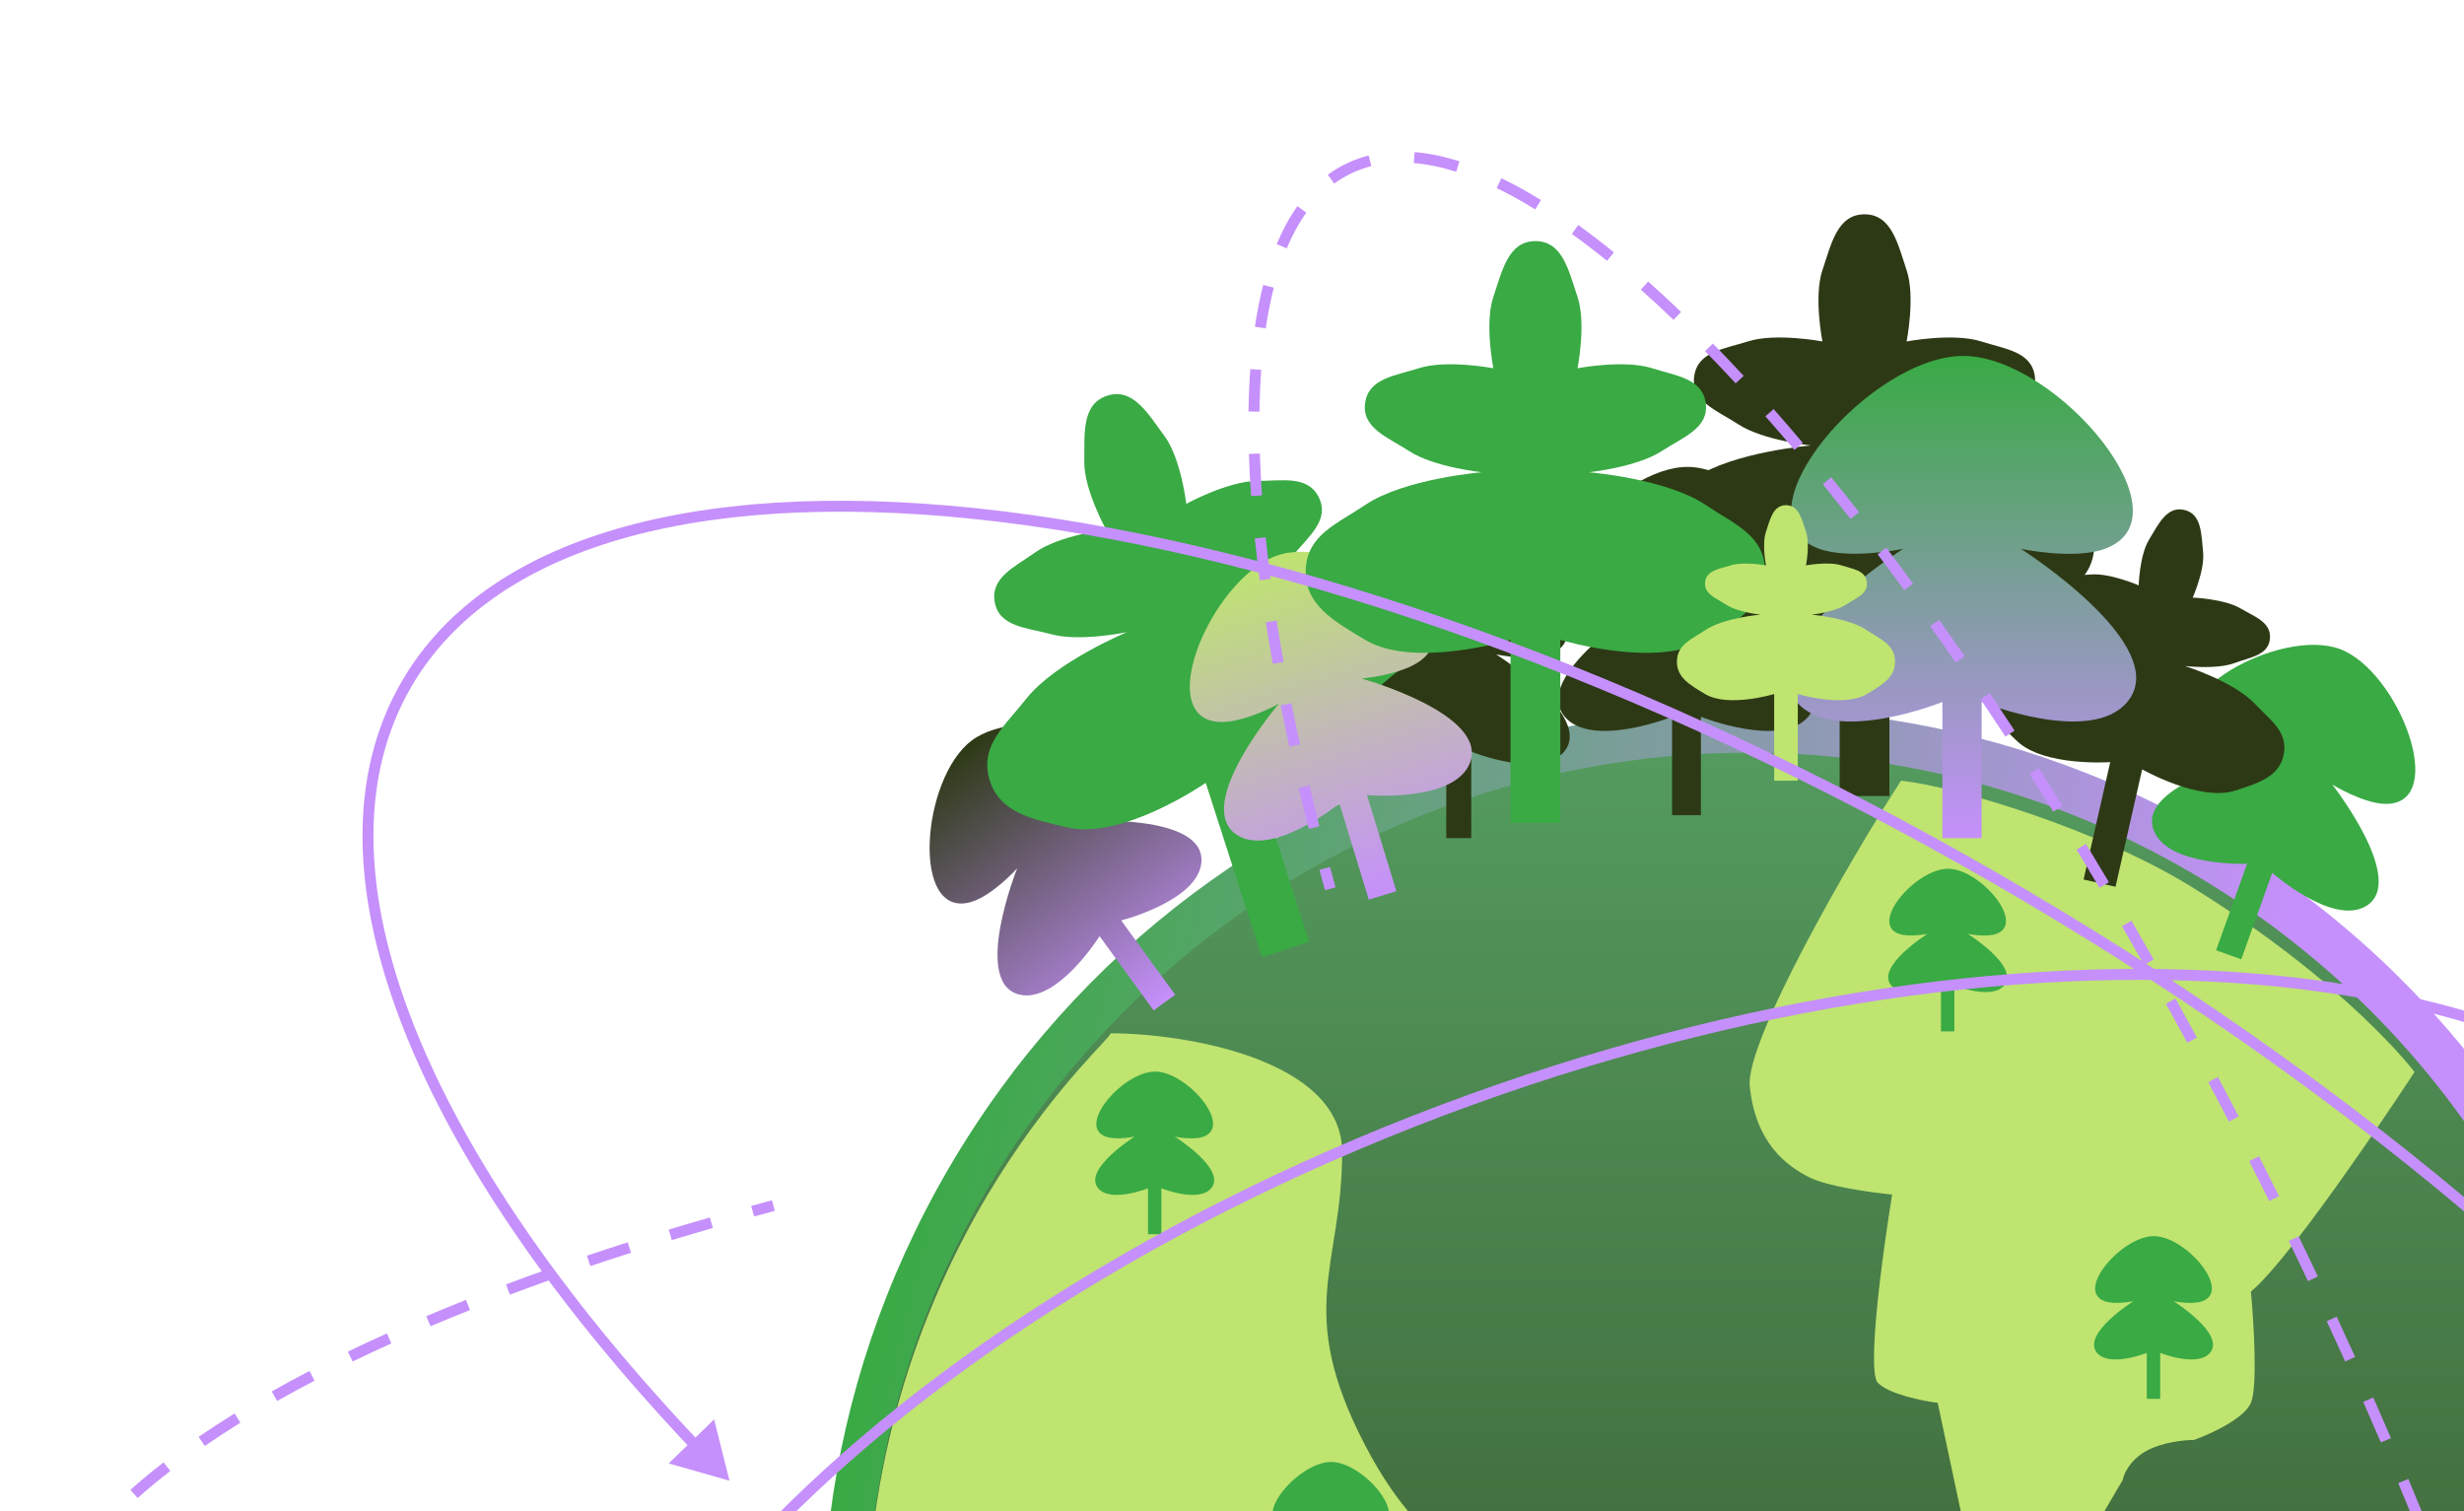 <svg width="225" height="138" viewBox="0 0 225 138" fill="none" xmlns="http://www.w3.org/2000/svg">
<path d="M240.841 149.915C240.841 195.076 204.23 231.687 159.069 231.687C113.907 231.687 77.297 195.076 77.297 149.915C77.297 104.754 113.907 68.143 159.069 68.143C204.23 68.143 240.841 104.754 240.841 149.915Z" fill="url(#paint0_linear_1_786)"/>
<path d="M165.241 107.513C163.16 106.471 160.3 104.387 159.78 99.176C159.372 95.085 168.922 78.48 173.589 71.288C178.664 71.813 191.703 75.791 200.011 80.912C214.359 89.755 220.483 97.885 220.483 97.885C220.483 97.885 209.617 114.547 205.543 117.934C205.803 120.713 206.168 126.635 205.543 128.094C204.919 129.553 201.817 130.96 200.343 131.481C199.476 131.481 197.379 131.69 195.923 132.523C194.467 133.357 193.929 134.607 193.843 135.129L188.642 143.986C187.516 145.636 184.794 148.832 182.922 148.415C181.05 147.998 180.408 145.289 180.322 143.986L176.941 128.094C175.555 127.921 172.521 127.313 171.481 126.271C170.441 125.229 171.914 114.373 172.781 109.076C170.961 108.902 166.905 108.347 165.241 107.513Z" fill="#BFE470"/>
<path d="M122.559 105.201C122.559 96.802 108.386 94.352 101.387 94.352C102.261 94.363 80.74 112.025 79.165 146.145C78.478 161.028 80.04 182.19 102.087 205.812C102.786 205.812 104.886 205.112 109.785 202.312C115.91 198.812 114.51 186.214 115.035 184.989C115.56 183.765 112.76 175.191 109.785 170.991C106.811 166.792 113.46 161.543 116.435 157.693C119.409 153.844 122.559 158.218 129.033 148.595C135.507 138.971 131.132 144.395 124.658 131.972C118.184 119.549 122.559 115.699 122.559 105.201Z" fill="#BFE470"/>
<path d="M238.789 135.414C238.978 136.503 240.013 137.232 241.101 137.043C242.19 136.854 242.919 135.819 242.73 134.73L238.789 135.414ZM224.394 202.334C224.302 201.233 223.335 200.415 222.234 200.507L204.297 202.008C203.196 202.1 202.378 203.067 202.47 204.168C202.562 205.268 203.529 206.086 204.63 205.994L220.574 204.66L221.908 220.604C222 221.705 222.967 222.523 224.068 222.431C225.169 222.339 225.986 221.372 225.894 220.271L224.394 202.334ZM119.054 218.733C80.682 196.39 67.701 147.143 90.064 108.735L86.607 106.722C63.134 147.037 76.757 198.734 117.041 222.189L119.054 218.733ZM90.064 108.735C112.428 70.327 161.665 57.307 200.037 79.65L202.05 76.193C161.766 52.737 110.081 66.408 86.607 106.722L90.064 108.735ZM200.037 79.65C221.381 92.078 234.869 112.828 238.789 135.414L242.73 134.73C238.617 111.031 224.458 89.241 202.05 76.193L200.037 79.65ZM220.874 201.209C196.139 230.46 153.274 238.658 119.054 218.733L117.041 222.189C152.97 243.109 197.963 234.497 223.928 203.792L220.874 201.209Z" fill="url(#paint1_linear_1_786)"/>
<path d="M173.396 85.267C170.642 84.293 175.018 79.271 177.938 79.326C180.818 79.38 185.014 84.285 182.307 85.267C181.344 85.616 179.686 85.267 179.686 85.267C179.686 85.267 184.464 88.267 183.006 89.984C181.857 91.337 178.463 89.984 178.463 89.984V94.178H177.938H177.764H177.24V89.984C177.24 89.984 173.845 91.337 172.697 89.984C171.239 88.267 176.016 85.267 176.016 85.267C176.016 85.267 174.361 85.608 173.396 85.267Z" fill="#39AA44"/>
<path d="M192.191 118.814C189.438 117.84 193.814 112.819 196.734 112.873C199.613 112.928 203.81 117.832 201.103 118.814C200.14 119.163 198.482 118.814 198.482 118.814C198.482 118.814 203.259 121.814 201.801 123.532C200.653 124.884 197.259 123.532 197.259 123.532V127.725H196.734H196.56H196.035V123.532C196.035 123.532 192.641 124.884 191.493 123.532C190.035 121.814 194.812 118.814 194.812 118.814C194.812 118.814 193.156 119.155 192.191 118.814Z" fill="#39AA44"/>
<path d="M100.985 103.788C98.232 102.814 102.608 97.792 105.528 97.847C108.407 97.901 112.604 102.806 109.896 103.788C108.934 104.137 107.276 103.788 107.276 103.788C107.276 103.788 112.053 106.788 110.595 108.505C109.447 109.858 106.052 108.505 106.052 108.505V112.699H105.528H105.354H104.829V108.505C104.829 108.505 101.435 109.858 100.287 108.505C98.829 106.788 103.606 103.788 103.606 103.788C103.606 103.788 101.95 104.129 100.985 103.788Z" fill="#39AA44"/>
<path d="M117.06 139.432C114.307 138.458 118.683 133.436 121.603 133.491C124.482 133.545 128.678 138.45 125.971 139.432C125.009 139.781 123.35 139.432 123.35 139.432C123.35 139.432 128.128 142.432 126.67 144.149C125.522 145.502 122.127 144.149 122.127 144.149V148.343H121.603H121.428H120.904V144.149C120.904 144.149 117.509 145.502 116.361 144.149C114.903 142.432 119.681 139.432 119.681 139.432C119.681 139.432 118.025 139.773 117.06 139.432Z" fill="#39AA44"/>
<path d="M201.161 67.405C196.648 63.718 208.255 57.209 213.7 59.278C219.069 61.318 223.638 73.376 217.892 73.403C215.85 73.412 212.971 71.638 212.971 71.638C212.971 71.638 219.917 80.503 216.021 82.755C212.952 84.528 207.491 79.697 207.491 79.697L204.661 87.591L203.677 87.239L203.349 87.121L202.364 86.768L205.194 78.874C205.194 78.874 197.908 79.135 196.665 75.816C195.086 71.601 206.082 69.169 206.082 69.169C206.082 69.169 202.742 68.697 201.161 67.405Z" fill="#39AA44"/>
<path d="M103.029 71.907C106.324 67.101 93.356 64.116 88.712 67.632C84.132 71.098 83.136 83.954 88.657 82.365C90.62 81.8 92.884 79.289 92.884 79.289C92.884 79.289 88.709 89.748 93.081 90.814C96.525 91.653 100.408 85.482 100.408 85.482L105.343 92.264L106.188 91.648L106.47 91.443L107.315 90.828L102.381 84.047C102.381 84.047 109.447 82.25 109.707 78.716C110.038 74.227 98.802 74.983 98.802 74.983C98.802 74.983 101.874 73.591 103.029 71.907Z" fill="url(#paint2_linear_1_786)"/>
<path d="M166.415 24.67C167.214 22.307 167.765 19.569 170.259 19.569C172.753 19.569 173.304 22.307 174.103 24.67C174.917 27.078 174.103 31.178 174.103 31.178C174.103 31.178 178.383 30.365 180.917 31.178C183.084 31.872 185.49 32.09 185.809 34.343C186.136 36.647 183.739 37.47 181.791 38.741C179.528 40.216 175.151 40.675 175.151 40.675C175.151 40.675 182.224 41.25 185.809 43.665C188.381 45.398 191.05 46.374 191.226 49.469C191.413 52.771 188.643 54.272 185.809 55.977C181.366 58.651 172.53 55.977 172.53 55.977V72.686H167.987V55.977C167.987 55.977 159.152 58.651 154.708 55.977C151.875 54.272 149.104 52.771 149.292 49.469C149.467 46.374 152.137 45.398 154.708 43.665C158.294 41.25 165.367 40.675 165.367 40.675C165.367 40.675 160.989 40.216 158.727 38.741C156.778 37.47 154.381 36.647 154.708 34.343C155.028 32.09 157.433 31.872 159.601 31.178C162.135 30.365 166.415 31.178 166.415 31.178C166.415 31.178 165.601 27.078 166.415 24.67Z" fill="#2D3915"/>
<path d="M99.012 42.164C99.048 39.67 98.734 36.895 101.108 36.131C103.482 35.367 104.845 37.804 106.33 39.809C107.842 41.851 108.324 46.003 108.324 46.003C108.324 46.003 112.149 43.918 114.81 43.915C117.086 43.912 119.443 43.383 120.437 45.43C121.454 47.522 119.425 49.04 117.959 50.847C116.258 52.944 112.232 54.723 112.232 54.723C112.232 54.723 119.141 53.102 123.294 54.303C126.272 55.164 129.113 55.276 130.228 58.168C131.418 61.253 129.241 63.532 127.067 66.022C123.656 69.929 114.426 70.092 114.426 70.092L119.546 85.997L115.222 87.389L110.102 71.484C110.102 71.484 102.51 76.736 97.461 75.553C94.242 74.798 91.144 74.218 90.311 71.018C89.53 68.018 91.772 66.27 93.689 63.833C96.362 60.435 102.918 57.721 102.918 57.721C102.918 57.721 98.611 58.625 96.005 57.914C93.761 57.301 91.227 57.252 90.832 54.96C90.446 52.717 92.669 51.772 94.519 50.447C96.683 48.897 101.006 48.359 101.006 48.359C101.006 48.359 98.975 44.706 99.012 42.164Z" fill="#39AA44"/>
<path d="M144.397 55.354C138.462 53.269 147.895 42.516 154.189 42.634C160.395 42.75 169.44 53.251 163.605 55.354C161.531 56.101 157.956 55.354 157.956 55.354C157.956 55.354 168.254 61.778 165.111 65.455C162.636 68.35 155.319 65.455 155.319 65.455V74.433H154.189H153.813H152.683V65.455C152.683 65.455 145.366 68.35 142.891 65.455C139.748 61.778 150.047 55.354 150.047 55.354C150.047 55.354 146.477 56.084 144.397 55.354Z" fill="#2D3915"/>
<path d="M124.894 59.757C119.757 57.924 127.922 48.471 133.371 48.575C138.743 48.677 146.573 57.909 141.521 59.757C139.726 60.414 136.631 59.757 136.631 59.757C136.631 59.757 145.546 65.404 142.826 68.637C140.683 71.183 134.349 68.637 134.349 68.637V76.53H133.371H133.045H132.067V68.637C132.067 68.637 125.733 71.183 123.59 68.637C120.87 65.404 129.785 59.757 129.785 59.757C129.785 59.757 126.695 60.399 124.894 59.757Z" fill="#2D3915"/>
<path d="M196.242 49.273C197.098 47.874 197.85 46.197 199.451 46.56C201.051 46.924 201.006 48.76 201.175 50.393C201.347 52.056 200.228 54.568 200.228 54.568C200.228 54.568 203.093 54.67 204.601 55.56C205.891 56.321 207.403 56.811 207.28 58.303C207.155 59.828 205.497 60.008 204.062 60.539C202.395 61.157 199.519 60.814 199.519 60.814C199.519 60.814 203.974 62.212 205.924 64.284C207.322 65.77 208.893 66.785 208.555 68.796C208.195 70.942 206.199 71.502 204.132 72.183C200.892 73.252 195.61 70.25 195.61 70.25L193.179 80.971L190.263 80.309L192.695 69.589C192.695 69.589 186.636 70.019 184.173 67.656C182.603 66.15 181.043 64.783 181.644 62.693C182.207 60.732 184.062 60.494 185.965 59.757C188.617 58.729 193.24 59.39 193.24 59.39C193.24 59.39 190.497 58.458 189.26 57.182C188.195 56.083 186.776 55.206 187.321 53.776C187.854 52.377 189.43 52.587 190.922 52.457C192.666 52.305 195.295 53.449 195.295 53.449C195.295 53.449 195.369 50.7 196.242 49.273Z" fill="#2D3915"/>
<path d="M166.118 50.112C158.057 47.225 170.869 32.338 179.418 32.501C187.846 32.661 200.131 47.201 192.206 50.112C189.389 51.147 184.533 50.112 184.533 50.112C184.533 50.112 198.52 59.007 194.252 64.098C190.89 68.108 180.952 64.098 180.952 64.098V76.53H179.418H178.906H177.371V64.098C177.371 64.098 167.433 68.108 164.072 64.098C159.803 59.007 173.791 50.112 173.791 50.112C173.791 50.112 168.943 51.124 166.118 50.112Z" fill="url(#paint3_linear_1_786)"/>
<path d="M116.77 64.27C116.77 64.27 113.575 66.027 111.368 65.921C106.23 65.674 109.149 56.8 113.685 52.603C114.71 51.655 115.817 50.945 116.932 50.627C122.902 48.927 134.688 56.546 129.736 60.307C127.976 61.643 124.334 61.958 124.334 61.958C124.334 61.958 136.101 65.226 134.194 69.739C132.693 73.292 124.83 72.601 124.83 72.601L127.512 81.376L126.432 81.706L126.072 81.816L124.991 82.147L122.309 73.371C122.309 73.371 116.177 78.34 112.945 76.234C108.841 73.559 116.77 64.27 116.77 64.27Z" fill="url(#paint4_linear_1_786)"/>
<path d="M136.364 27.116C137.163 24.753 137.713 22.016 140.208 22.016C142.702 22.016 143.253 24.753 144.052 27.116C144.866 29.524 144.052 33.624 144.052 33.624C144.052 33.624 148.332 32.812 150.866 33.624C153.033 34.319 155.438 34.537 155.758 36.79C156.085 39.093 153.688 39.916 151.74 41.187C149.477 42.662 145.1 43.122 145.1 43.122C145.1 43.122 152.173 43.696 155.758 46.112C158.33 47.844 160.999 48.82 161.175 51.916C161.362 55.217 158.591 56.719 155.758 58.423C151.315 61.097 142.479 58.423 142.479 58.423V75.132H137.936V58.423C137.936 58.423 129.1 61.097 124.657 58.423C121.824 56.719 119.053 55.217 119.24 51.916C119.416 48.82 122.086 47.844 124.657 46.112C128.242 43.696 135.315 43.122 135.315 43.122C135.315 43.122 130.938 42.662 128.676 41.187C126.727 39.916 124.33 39.093 124.657 36.79C124.977 34.537 127.382 34.319 129.549 33.624C132.083 32.812 136.364 33.624 136.364 33.624C136.364 33.624 135.55 29.524 136.364 27.116Z" fill="#39AA44"/>
<path d="M161.262 48.544C161.641 47.425 161.903 46.128 163.087 46.128C164.271 46.128 164.533 47.425 164.912 48.544C165.298 49.684 164.912 51.626 164.912 51.626C164.912 51.626 166.944 51.242 168.147 51.626C169.176 51.955 170.318 52.059 170.47 53.126C170.625 54.217 169.487 54.607 168.562 55.209C167.488 55.908 165.41 56.125 165.41 56.125C165.41 56.125 168.768 56.398 170.47 57.542C171.691 58.362 172.958 58.825 173.042 60.291C173.131 61.855 171.815 62.566 170.47 63.373C168.36 64.64 164.165 63.373 164.165 63.373V71.288H162.008V63.373C162.008 63.373 157.813 64.64 155.703 63.373C154.358 62.566 153.043 61.855 153.132 60.291C153.215 58.825 154.483 58.362 155.703 57.542C157.406 56.398 160.764 56.125 160.764 56.125C160.764 56.125 158.686 55.908 157.612 55.209C156.686 54.607 155.548 54.217 155.703 53.126C155.855 52.059 156.997 51.955 158.026 51.626C159.23 51.242 161.262 51.626 161.262 51.626C161.262 51.626 160.875 49.684 161.262 48.544Z" fill="#BFE470"/>
<path d="M115.029 218.948L110.017 216.083L110.042 221.857L115.029 218.948ZM210.205 89.836L210.266 89.339L210.205 89.836ZM52.403 190.596C47.149 176.061 53.553 158.741 68.422 142.439C83.274 126.156 106.481 111.001 134.53 100.863L134.19 99.922C106.019 110.104 82.665 125.34 67.683 141.765C52.72 158.171 46.02 175.878 51.462 190.936L52.403 190.596ZM110.535 218.468C95.873 218.294 82.927 215.757 72.852 211.041C62.779 206.326 55.602 199.449 52.403 190.596L51.462 190.936C54.775 200.103 62.186 207.153 72.428 211.947C82.667 216.74 95.763 219.293 110.523 219.468L110.535 218.468ZM134.53 100.863C161.813 91.001 188.611 87.719 210.145 90.332L210.266 89.339C188.548 86.704 161.592 90.018 134.19 99.922L134.53 100.863ZM210.145 90.332C232.916 93.095 249.653 102.421 255.049 117.352L255.99 117.012C250.399 101.544 233.17 92.119 210.266 89.339L210.145 90.332ZM255.049 117.352C260.289 131.85 253.931 149.118 239.143 165.385L239.883 166.057C254.766 149.686 261.418 132.031 255.99 117.012L255.049 117.352Z" fill="#C590FB"/>
<path d="M264.614 173.114L264.787 173.583L264.614 173.114ZM262.863 104.628L268.416 103.048L267.009 108.647L262.863 104.628ZM70.752 110.566C70.117 110.735 69.486 110.905 68.858 111.076L68.594 110.112C69.225 109.94 69.858 109.769 70.495 109.599L70.752 110.566ZM65.097 112.129C63.833 112.492 62.585 112.86 61.351 113.233L61.062 112.276C62.3 111.902 63.553 111.532 64.821 111.168L65.097 112.129ZM57.622 114.39C56.368 114.79 55.131 115.194 53.912 115.604L53.593 114.656C54.818 114.245 56.059 113.838 57.319 113.437L57.622 114.39ZM50.222 116.878C48.98 117.318 47.758 117.764 46.557 118.215L46.205 117.279C47.413 116.826 48.64 116.378 49.888 115.935L50.222 116.878ZM42.92 119.621C41.695 120.109 40.493 120.602 39.316 121.101L38.926 120.18C40.11 119.679 41.319 119.183 42.55 118.692L42.92 119.621ZM35.739 122.665C34.531 123.211 33.352 123.762 32.203 124.319L31.767 123.419C32.925 122.858 34.112 122.303 35.327 121.754L35.739 122.665ZM28.723 126.068C27.548 126.681 26.41 127.299 25.308 127.923L24.815 127.053C25.927 126.423 27.076 125.799 28.26 125.182L28.723 126.068ZM21.95 129.911C20.82 130.611 19.736 131.317 18.7 132.029L18.134 131.204C19.184 130.483 20.281 129.769 21.423 129.061L21.95 129.911ZM15.552 134.318C14.494 135.134 13.499 135.957 12.568 136.785L11.904 136.037C12.853 135.193 13.866 134.356 14.94 133.526L15.552 134.318ZM9.791 139.468C8.869 140.444 8.037 141.424 7.297 142.409L6.498 141.808C7.263 140.791 8.119 139.782 9.065 138.782L9.791 139.468ZM5.216 145.628C4.584 146.795 4.083 147.964 3.718 149.135L2.763 148.836C3.15 147.599 3.676 146.37 4.337 145.151L5.216 145.628ZM3.014 152.851C2.973 153.48 2.972 154.111 3.011 154.741L2.013 154.803C1.971 154.13 1.972 153.457 2.016 152.785L3.014 152.851ZM3.011 154.741C3.051 155.393 3.135 156.039 3.261 156.679L2.28 156.872C2.146 156.189 2.056 155.5 2.013 154.803L3.011 154.741ZM4.485 160.382C5.022 161.529 5.7 162.657 6.516 163.765L5.711 164.358C4.859 163.202 4.146 162.018 3.579 160.806L4.485 160.382ZM9.097 166.753C9.993 167.652 10.983 168.536 12.065 169.402L11.44 170.182C10.331 169.295 9.313 168.387 8.389 167.458L9.097 166.753ZM15.298 171.76C16.371 172.477 17.51 173.179 18.712 173.868L18.215 174.736C16.995 174.037 15.836 173.322 14.743 172.592L15.298 171.76ZM22.251 175.762C23.414 176.345 24.624 176.917 25.881 177.476L25.474 178.389C24.204 177.824 22.98 177.247 21.803 176.656L22.251 175.762ZM29.581 179.034C30.797 179.519 32.05 179.994 33.338 180.458L32.999 181.398C31.701 180.931 30.437 180.452 29.21 179.963L29.581 179.034ZM37.144 181.764C38.398 182.174 39.681 182.575 40.993 182.966L40.707 183.925C39.387 183.531 38.095 183.128 36.833 182.715L37.144 181.764ZM44.882 184.076C46.155 184.422 47.452 184.761 48.772 185.091L48.529 186.061C47.203 185.729 45.899 185.389 44.619 185.04L44.882 184.076ZM52.682 186.026C53.976 186.323 55.291 186.611 56.625 186.892L56.42 187.87C55.079 187.589 53.759 187.299 52.459 187.001L52.682 186.026ZM60.593 187.691C61.892 187.941 63.208 188.183 64.54 188.419L64.366 189.403C63.029 189.167 61.708 188.924 60.404 188.672L60.593 187.691ZM68.519 189.091C69.838 189.304 71.172 189.509 72.521 189.708L72.376 190.697C71.022 190.498 69.683 190.292 68.36 190.078L68.519 189.091ZM76.498 190.266C77.821 190.443 79.157 190.614 80.506 190.777L80.386 191.77C79.033 191.606 77.692 191.435 76.365 191.257L76.498 190.266ZM84.517 191.238C85.84 191.382 87.175 191.52 88.521 191.651L88.424 192.646C87.075 192.515 85.736 192.377 84.409 192.232L84.517 191.238ZM92.556 192.021C93.882 192.135 95.217 192.243 96.562 192.345L96.487 193.342C95.138 193.24 93.799 193.132 92.47 193.017L92.556 192.021ZM100.593 192.628C101.927 192.715 103.27 192.796 104.621 192.87L104.566 193.869C103.212 193.794 101.865 193.713 100.528 193.626L100.593 192.628ZM108.648 193.072C109.987 193.133 111.335 193.188 112.69 193.236L112.655 194.236C111.296 194.187 109.945 194.132 108.602 194.071L108.648 193.072ZM116.713 193.362C118.056 193.397 119.406 193.427 120.763 193.451L120.746 194.451C119.386 194.427 118.032 194.397 116.686 194.361L116.713 193.362ZM124.784 193.503C126.126 193.515 127.475 193.52 128.83 193.52L128.83 194.52C127.472 194.52 126.12 194.515 124.775 194.503L124.784 193.503ZM132.857 193.502C134.199 193.49 135.546 193.473 136.899 193.45L136.916 194.449C135.56 194.473 134.21 194.49 132.866 194.502L132.857 193.502ZM140.929 193.363C142.27 193.329 143.616 193.289 144.967 193.243L145.001 194.242C143.647 194.288 142.299 194.328 140.955 194.363L140.929 193.363ZM148.998 193.09C150.338 193.033 151.683 192.971 153.031 192.904L153.082 193.902C151.73 193.97 150.383 194.032 149.04 194.089L148.998 193.09ZM157.061 192.685C157.735 192.646 158.409 192.605 159.085 192.563L159.147 193.561C158.47 193.603 157.794 193.644 157.119 193.683L157.061 192.685ZM159.085 192.563C159.775 192.52 160.465 192.475 161.153 192.43L161.219 193.427C160.53 193.473 159.839 193.518 159.147 193.561L159.085 192.563ZM165.281 192.138C166.662 192.035 168.037 191.926 169.407 191.812L169.49 192.809C168.117 192.923 166.739 193.032 165.356 193.135L165.281 192.138ZM173.53 191.452C174.909 191.326 176.282 191.194 177.649 191.057L177.749 192.052C176.379 192.189 175.003 192.321 173.621 192.448L173.53 191.452ZM181.764 190.627C183.142 190.477 184.513 190.322 185.877 190.161L185.994 191.154C184.627 191.315 183.253 191.471 181.872 191.621L181.764 190.627ZM189.987 189.659C191.362 189.485 192.73 189.305 194.091 189.12L194.226 190.111C192.862 190.296 191.491 190.476 190.112 190.651L189.987 189.659ZM198.19 188.544C199.562 188.345 200.926 188.141 202.282 187.931L202.435 188.919C201.076 189.129 199.708 189.334 198.333 189.534L198.19 188.544ZM206.367 187.279C207.735 187.054 209.095 186.823 210.445 186.587L210.617 187.572C209.264 187.809 207.901 188.04 206.529 188.265L206.367 187.279ZM214.52 185.855C215.886 185.602 217.241 185.344 218.587 185.081L218.779 186.062C217.43 186.326 216.071 186.585 214.702 186.838L214.52 185.855ZM222.642 184.264C224.002 183.983 225.35 183.696 226.687 183.404L226.9 184.381C225.56 184.674 224.208 184.961 222.845 185.243L222.642 184.264ZM230.725 182.498C232.081 182.185 233.423 181.867 234.753 181.544L234.989 182.515C233.656 182.84 232.309 183.159 230.95 183.472L230.725 182.498ZM238.765 180.541C240.112 180.196 241.445 179.844 242.764 179.488L243.025 180.453C241.702 180.811 240.365 181.163 239.013 181.51L238.765 180.541ZM246.751 178.379C248.09 177.997 249.412 177.609 250.717 177.216L251.005 178.173C249.696 178.568 248.369 178.957 247.026 179.341L246.751 178.379ZM254.669 175.991C255.998 175.567 257.308 175.138 258.598 174.703L258.917 175.651C257.622 176.087 256.307 176.518 254.973 176.943L254.669 175.991ZM262.503 173.348C263.155 173.115 263.801 172.88 264.442 172.645L264.787 173.583C264.144 173.82 263.494 174.055 262.84 174.289L262.503 173.348ZM264.442 172.645C265.052 172.42 265.657 172.194 266.257 171.967L266.612 172.902C266.009 173.13 265.4 173.357 264.787 173.583L264.442 172.645ZM269.853 170.564C271.068 170.076 272.26 169.583 273.427 169.085L273.82 170.004C272.646 170.506 271.448 171.002 270.226 171.492L269.853 170.564ZM276.954 167.53C278.149 166.985 279.315 166.435 280.452 165.88L280.891 166.779C279.745 167.338 278.571 167.892 277.368 168.44L276.954 167.53ZM283.89 164.138C285.054 163.526 286.182 162.909 287.274 162.285L287.77 163.154C286.667 163.783 285.529 164.406 284.356 165.024L283.89 164.138ZM290.585 160.309C291.704 159.611 292.777 158.906 293.803 158.196L294.372 159.018C293.332 159.738 292.246 160.451 291.115 161.158L290.585 160.309ZM296.903 155.923C297.948 155.109 298.932 154.29 299.852 153.465L300.519 154.21C299.581 155.051 298.58 155.885 297.518 156.712L296.903 155.923ZM302.593 150.792C303.499 149.825 304.317 148.852 305.044 147.876L305.846 148.473C305.095 149.483 304.252 150.484 303.323 151.476L302.593 150.792ZM307.094 144.676C307.714 143.52 308.204 142.361 308.562 141.202L309.517 141.497C309.139 142.723 308.623 143.941 307.975 145.148L307.094 144.676ZM309.25 137.521C309.29 136.897 309.291 136.273 309.252 135.648L310.25 135.586C310.292 136.253 310.291 136.919 310.248 137.585L309.25 137.521ZM309.252 135.648C309.21 134.965 309.12 134.288 308.983 133.617L309.963 133.418C310.109 134.134 310.205 134.856 310.25 135.586L309.252 135.648ZM307.65 129.739C307.07 128.551 306.337 127.384 305.457 126.239L306.25 125.629C307.167 126.822 307.936 128.046 308.548 129.3L307.65 129.739ZM302.669 123.149C301.709 122.226 300.649 121.321 299.492 120.434L300.1 119.641C301.284 120.548 302.372 121.477 303.362 122.428L302.669 123.149ZM296.051 118.033C294.912 117.305 293.705 116.593 292.433 115.895L292.913 115.018C294.204 115.726 295.43 116.449 296.589 117.19L296.051 118.033ZM288.684 113.976C287.452 113.386 286.17 112.808 284.84 112.244L285.231 111.323C286.574 111.894 287.87 112.477 289.116 113.075L288.684 113.976ZM280.924 110.672C279.637 110.183 278.312 109.705 276.95 109.238L277.274 108.292C278.646 108.762 279.982 109.244 281.279 109.737L280.924 110.672ZM272.93 107.928C271.611 107.519 270.262 107.12 268.883 106.731L269.154 105.768C270.541 106.16 271.899 106.561 273.227 106.973L272.93 107.928ZM264.614 173.114L264.787 173.583L264.614 173.114ZM262.863 104.628L268.416 103.048L267.009 108.647L262.863 104.628ZM70.752 110.566C70.117 110.735 69.486 110.905 68.858 111.076L68.594 110.112C69.225 109.94 69.858 109.769 70.495 109.599L70.752 110.566ZM65.097 112.129C63.833 112.492 62.585 112.86 61.351 113.233L61.062 112.276C62.3 111.902 63.553 111.532 64.821 111.168L65.097 112.129ZM57.622 114.39C56.368 114.79 55.131 115.194 53.912 115.604L53.593 114.656C54.818 114.245 56.059 113.838 57.319 113.437L57.622 114.39ZM50.222 116.878C48.98 117.318 47.758 117.764 46.557 118.215L46.205 117.279C47.413 116.826 48.64 116.378 49.888 115.935L50.222 116.878ZM42.92 119.621C41.695 120.109 40.493 120.602 39.316 121.101L38.926 120.18C40.11 119.679 41.319 119.183 42.55 118.692L42.92 119.621ZM35.739 122.665C34.531 123.211 33.352 123.762 32.203 124.319L31.767 123.419C32.925 122.858 34.112 122.303 35.327 121.754L35.739 122.665ZM28.723 126.068C27.548 126.681 26.41 127.299 25.308 127.923L24.815 127.053C25.927 126.423 27.076 125.799 28.26 125.182L28.723 126.068ZM21.95 129.911C20.82 130.611 19.736 131.317 18.7 132.029L18.134 131.204C19.184 130.483 20.281 129.769 21.423 129.061L21.95 129.911ZM15.552 134.318C14.494 135.134 13.499 135.957 12.568 136.785L11.904 136.037C12.853 135.193 13.866 134.356 14.94 133.526L15.552 134.318ZM9.791 139.468C8.869 140.444 8.037 141.424 7.297 142.409L6.498 141.808C7.263 140.791 8.119 139.782 9.065 138.782L9.791 139.468ZM5.216 145.628C4.584 146.795 4.083 147.964 3.718 149.135L2.763 148.836C3.15 147.599 3.676 146.37 4.337 145.151L5.216 145.628ZM3.014 152.851C2.973 153.48 2.972 154.111 3.011 154.741L2.013 154.803C1.971 154.13 1.972 153.457 2.016 152.785L3.014 152.851ZM3.011 154.741C3.051 155.393 3.135 156.039 3.261 156.679L2.28 156.872C2.146 156.189 2.056 155.5 2.013 154.803L3.011 154.741ZM4.485 160.382C5.022 161.529 5.7 162.657 6.516 163.765L5.711 164.358C4.859 163.202 4.146 162.018 3.579 160.806L4.485 160.382ZM9.097 166.753C9.993 167.652 10.983 168.536 12.065 169.402L11.44 170.182C10.331 169.295 9.313 168.387 8.389 167.458L9.097 166.753ZM15.298 171.76C16.371 172.477 17.51 173.179 18.712 173.868L18.215 174.736C16.995 174.037 15.836 173.322 14.743 172.592L15.298 171.76ZM22.251 175.762C23.414 176.345 24.624 176.917 25.881 177.476L25.474 178.389C24.204 177.824 22.98 177.247 21.803 176.656L22.251 175.762ZM29.581 179.034C30.797 179.519 32.05 179.994 33.338 180.458L32.999 181.398C31.701 180.931 30.437 180.452 29.21 179.963L29.581 179.034ZM37.144 181.764C38.398 182.174 39.681 182.575 40.993 182.966L40.707 183.925C39.387 183.531 38.095 183.128 36.833 182.715L37.144 181.764ZM44.882 184.076C46.155 184.422 47.452 184.761 48.772 185.091L48.529 186.061C47.203 185.729 45.899 185.389 44.619 185.04L44.882 184.076ZM52.682 186.026C53.976 186.323 55.291 186.611 56.625 186.892L56.42 187.87C55.079 187.589 53.759 187.299 52.459 187.001L52.682 186.026ZM60.593 187.691C61.892 187.941 63.208 188.183 64.54 188.419L64.366 189.403C63.029 189.167 61.708 188.924 60.404 188.672L60.593 187.691ZM68.519 189.091C69.838 189.304 71.172 189.509 72.521 189.708L72.376 190.697C71.022 190.498 69.683 190.292 68.36 190.078L68.519 189.091ZM76.498 190.266C77.821 190.443 79.157 190.614 80.506 190.777L80.386 191.77C79.033 191.606 77.692 191.435 76.365 191.257L76.498 190.266ZM84.517 191.238C85.84 191.382 87.175 191.52 88.521 191.651L88.424 192.646C87.075 192.515 85.736 192.377 84.409 192.232L84.517 191.238ZM92.556 192.021C93.882 192.135 95.217 192.243 96.562 192.345L96.487 193.342C95.138 193.24 93.799 193.132 92.47 193.017L92.556 192.021ZM100.593 192.628C101.927 192.715 103.27 192.796 104.621 192.87L104.566 193.869C103.212 193.794 101.865 193.713 100.528 193.626L100.593 192.628ZM108.648 193.072C109.987 193.133 111.335 193.188 112.69 193.236L112.655 194.236C111.296 194.187 109.945 194.132 108.602 194.071L108.648 193.072ZM116.713 193.362C118.056 193.397 119.406 193.427 120.763 193.451L120.746 194.451C119.386 194.427 118.032 194.397 116.686 194.361L116.713 193.362ZM124.784 193.503C126.126 193.515 127.475 193.52 128.83 193.52L128.83 194.52C127.472 194.52 126.12 194.515 124.775 194.503L124.784 193.503ZM132.857 193.502C134.199 193.49 135.546 193.473 136.899 193.45L136.916 194.449C135.56 194.473 134.21 194.49 132.866 194.502L132.857 193.502ZM140.929 193.363C142.27 193.329 143.616 193.289 144.967 193.243L145.001 194.242C143.647 194.288 142.299 194.328 140.955 194.363L140.929 193.363ZM148.998 193.09C150.338 193.033 151.683 192.971 153.031 192.904L153.082 193.902C151.73 193.97 150.383 194.032 149.04 194.089L148.998 193.09ZM157.061 192.685C157.735 192.646 158.409 192.605 159.085 192.563L159.147 193.561C158.47 193.603 157.794 193.644 157.119 193.683L157.061 192.685ZM159.085 192.563C159.775 192.52 160.465 192.475 161.153 192.43L161.219 193.427C160.53 193.473 159.839 193.518 159.147 193.561L159.085 192.563ZM165.281 192.138C166.662 192.035 168.037 191.926 169.407 191.812L169.49 192.809C168.117 192.923 166.739 193.032 165.356 193.135L165.281 192.138ZM173.53 191.452C174.909 191.326 176.282 191.194 177.649 191.057L177.749 192.052C176.379 192.189 175.003 192.321 173.621 192.448L173.53 191.452ZM181.764 190.627C183.142 190.477 184.513 190.322 185.877 190.161L185.994 191.154C184.627 191.315 183.253 191.471 181.872 191.621L181.764 190.627ZM189.987 189.659C191.362 189.485 192.73 189.305 194.091 189.12L194.226 190.111C192.862 190.296 191.491 190.476 190.112 190.651L189.987 189.659ZM198.19 188.544C199.562 188.345 200.926 188.141 202.282 187.931L202.435 188.919C201.076 189.129 199.708 189.334 198.333 189.534L198.19 188.544ZM206.367 187.279C207.735 187.054 209.095 186.823 210.445 186.587L210.617 187.572C209.264 187.809 207.901 188.04 206.529 188.265L206.367 187.279ZM214.52 185.855C215.886 185.602 217.241 185.344 218.587 185.081L218.779 186.062C217.43 186.326 216.071 186.585 214.702 186.838L214.52 185.855ZM222.642 184.264C224.002 183.983 225.35 183.696 226.687 183.404L226.9 184.381C225.56 184.674 224.208 184.961 222.845 185.243L222.642 184.264ZM230.725 182.498C232.081 182.185 233.423 181.867 234.753 181.544L234.989 182.515C233.656 182.84 232.309 183.159 230.95 183.472L230.725 182.498ZM238.765 180.541C240.112 180.196 241.445 179.844 242.764 179.488L243.025 180.453C241.702 180.811 240.365 181.163 239.013 181.51L238.765 180.541ZM246.751 178.379C248.09 177.997 249.412 177.609 250.717 177.216L251.005 178.173C249.696 178.568 248.369 178.957 247.026 179.341L246.751 178.379ZM254.669 175.991C255.998 175.567 257.308 175.138 258.598 174.703L258.917 175.651C257.622 176.087 256.307 176.518 254.973 176.943L254.669 175.991ZM262.503 173.348C263.155 173.115 263.801 172.88 264.442 172.645L264.787 173.583C264.144 173.82 263.494 174.055 262.84 174.289L262.503 173.348ZM264.442 172.645C265.052 172.42 265.657 172.194 266.257 171.967L266.612 172.902C266.009 173.13 265.4 173.357 264.787 173.583L264.442 172.645ZM269.853 170.564C271.068 170.076 272.26 169.583 273.427 169.085L273.82 170.004C272.646 170.506 271.448 171.002 270.226 171.492L269.853 170.564ZM276.954 167.53C278.149 166.985 279.315 166.435 280.452 165.88L280.891 166.779C279.745 167.338 278.571 167.892 277.368 168.44L276.954 167.53ZM283.89 164.138C285.054 163.526 286.182 162.909 287.274 162.285L287.77 163.154C286.667 163.783 285.529 164.406 284.356 165.024L283.89 164.138ZM290.585 160.309C291.704 159.611 292.777 158.906 293.803 158.196L294.372 159.018C293.332 159.738 292.246 160.451 291.115 161.158L290.585 160.309ZM296.903 155.923C297.948 155.109 298.932 154.29 299.852 153.465L300.519 154.21C299.581 155.051 298.58 155.885 297.518 156.712L296.903 155.923ZM302.593 150.792C303.499 149.825 304.317 148.852 305.044 147.876L305.846 148.473C305.095 149.483 304.252 150.484 303.323 151.476L302.593 150.792ZM307.094 144.676C307.714 143.52 308.204 142.361 308.562 141.202L309.517 141.497C309.139 142.723 308.623 143.941 307.975 145.148L307.094 144.676ZM309.25 137.521C309.29 136.897 309.291 136.273 309.252 135.648L310.25 135.586C310.292 136.253 310.291 136.919 310.248 137.585L309.25 137.521ZM309.252 135.648C309.21 134.965 309.12 134.288 308.983 133.617L309.963 133.418C310.109 134.134 310.205 134.856 310.25 135.586L309.252 135.648ZM307.65 129.739C307.07 128.551 306.337 127.384 305.457 126.239L306.25 125.629C307.167 126.822 307.936 128.046 308.548 129.3L307.65 129.739ZM302.669 123.149C301.709 122.226 300.649 121.321 299.492 120.434L300.1 119.641C301.284 120.548 302.372 121.477 303.362 122.428L302.669 123.149ZM296.051 118.033C294.912 117.305 293.705 116.593 292.433 115.895L292.913 115.018C294.204 115.726 295.43 116.449 296.589 117.19L296.051 118.033ZM288.684 113.976C287.452 113.386 286.17 112.808 284.84 112.244L285.231 111.323C286.574 111.894 287.87 112.477 289.116 113.075L288.684 113.976ZM280.924 110.672C279.637 110.183 278.312 109.705 276.95 109.238L277.274 108.292C278.646 108.762 279.982 109.244 281.279 109.737L280.924 110.672ZM272.93 107.928C271.611 107.519 270.262 107.12 268.883 106.731L269.154 105.768C270.541 106.16 271.899 106.561 273.227 106.973L272.93 107.928Z" fill="#C590FB"/>
<path d="M239.499 198.776L239.008 198.868L239.499 198.776ZM194.569 222.599L195.727 228.256L200.046 224.425L194.569 222.599ZM121.954 81.023C121.782 80.4 121.614 79.779 121.448 79.162L120.482 79.421C120.648 80.04 120.817 80.663 120.99 81.288L121.954 81.023ZM120.48 75.446C120.163 74.191 119.859 72.949 119.568 71.72L118.595 71.95C118.887 73.184 119.192 74.431 119.511 75.691L120.48 75.446ZM118.715 67.972C118.437 66.702 118.174 65.448 117.926 64.211L116.946 64.407C117.194 65.651 117.458 66.91 117.738 68.186L118.715 67.972ZM117.21 60.443C116.98 59.162 116.768 57.901 116.573 56.661L115.585 56.816C115.781 58.064 115.995 59.332 116.226 60.62L117.21 60.443ZM116.024 52.859C115.853 51.567 115.704 50.301 115.576 49.061L114.581 49.164C114.71 50.413 114.861 51.689 115.032 52.99L116.024 52.859ZM115.242 45.234C115.149 43.925 115.083 42.652 115.044 41.414L114.044 41.446C114.084 42.697 114.151 43.984 114.244 45.304L115.242 45.234ZM115.007 37.591C115.026 36.268 115.08 34.994 115.168 33.772L114.171 33.7C114.081 34.943 114.026 36.236 114.007 37.577L115.007 37.591ZM115.58 29.985C115.777 28.667 116.022 27.427 116.318 26.267L115.349 26.02C115.044 27.216 114.792 28.49 114.591 29.837L115.58 29.985ZM117.502 22.678C118.018 21.447 118.613 20.355 119.286 19.406L118.471 18.827C117.749 19.844 117.12 21.003 116.58 22.292L117.502 22.678ZM121.838 16.766C122.332 16.402 122.854 16.088 123.404 15.825L122.972 14.923C122.365 15.214 121.79 15.56 121.246 15.96L121.838 16.766ZM123.404 15.825C123.986 15.546 124.593 15.328 125.223 15.168L124.977 14.198C124.284 14.374 123.615 14.616 122.972 14.923L123.404 15.825ZM129.095 14.885C130.321 14.987 131.616 15.254 132.973 15.683L133.274 14.729C131.857 14.282 130.49 13.998 129.179 13.888L129.095 14.885ZM136.668 17.173C137.81 17.727 138.986 18.376 140.192 19.118L140.716 18.266C139.485 17.508 138.279 16.843 137.103 16.273L136.668 17.173ZM143.535 21.357C144.588 22.116 145.659 22.938 146.747 23.821L147.377 23.044C146.275 22.15 145.189 21.317 144.12 20.546L143.535 21.357ZM149.836 26.451C150.818 27.325 151.812 28.244 152.816 29.207L153.508 28.486C152.496 27.514 151.493 26.586 150.501 25.704L149.836 26.451ZM155.697 32.064C156.621 33.009 157.553 33.989 158.491 35.003L159.225 34.324C158.281 33.303 157.343 32.316 156.412 31.365L155.697 32.064ZM161.209 38.012C162.086 39.008 162.969 40.032 163.857 41.083L164.621 40.438C163.729 39.381 162.841 38.352 161.959 37.351L161.209 38.012ZM166.443 44.21C167.283 45.246 168.127 46.306 168.974 47.388L169.761 46.772C168.911 45.685 168.064 44.621 167.22 43.58L166.443 44.21ZM171.453 50.614C172.261 51.684 173.072 52.774 173.884 53.884L174.691 53.293C173.876 52.179 173.062 51.085 172.25 50.011L171.453 50.614ZM176.258 57.176C177.032 58.267 177.808 59.375 178.585 60.5L179.408 59.932C178.629 58.804 177.85 57.692 177.073 56.597L176.258 57.176ZM180.873 63.862C181.623 64.98 182.374 66.113 183.125 67.261L183.962 66.713C183.209 65.562 182.456 64.426 181.703 63.305L180.873 63.862ZM185.326 70.671C186.048 71.803 186.769 72.949 187.49 74.108L188.339 73.579C187.617 72.418 186.893 71.269 186.17 70.133L185.326 70.671ZM189.622 77.578C190.321 78.729 191.019 79.892 191.715 81.067L192.576 80.557C191.877 79.379 191.178 78.213 190.477 77.059L189.622 77.578ZM193.767 84.569C194.443 85.736 195.118 86.914 195.791 88.102L196.661 87.61C195.987 86.418 195.31 85.238 194.633 84.068L193.767 84.569ZM197.779 91.654C198.43 92.832 199.08 94.019 199.728 95.215L200.607 94.739C199.958 93.54 199.307 92.35 198.654 91.17L197.779 91.654ZM201.65 98.806C202.281 99.998 202.91 101.199 203.536 102.409L204.424 101.949C203.796 100.737 203.166 99.533 202.534 98.338L201.65 98.806ZM205.387 106.026C205.998 107.233 206.607 108.447 207.212 109.67L208.108 109.226C207.502 108.001 206.892 106.784 206.28 105.574L205.387 106.026ZM208.998 113.317C209.294 113.929 209.59 114.542 209.884 115.157L210.786 114.725C210.491 114.109 210.195 113.494 209.898 112.881L208.998 113.317ZM209.884 115.157C210.176 115.766 210.466 116.375 210.754 116.983L211.658 116.555C211.369 115.946 211.078 115.336 210.786 114.725L209.884 115.157ZM212.467 120.642C213.035 121.869 213.595 123.095 214.148 124.317L215.059 123.905C214.505 122.68 213.944 121.452 213.374 120.222L212.467 120.642ZM215.797 128.007C216.344 129.245 216.882 130.48 217.412 131.711L218.331 131.315C217.799 130.081 217.26 128.844 216.712 127.603L215.797 128.007ZM218.993 135.428C219.517 136.677 220.033 137.922 220.541 139.163L221.466 138.785C220.958 137.541 220.441 136.293 219.915 135.041L218.993 135.428ZM222.051 142.91C222.552 144.168 223.044 145.422 223.526 146.67L224.459 146.31C223.975 145.059 223.483 143.802 222.981 142.54L222.051 142.91ZM224.964 150.448C225.44 151.717 225.906 152.98 226.362 154.236L227.302 153.895C226.845 152.636 226.378 151.369 225.901 150.097L224.964 150.448ZM227.722 158.043C228.172 159.323 228.611 160.596 229.039 161.861L229.986 161.541C229.557 160.272 229.116 158.995 228.666 157.712L227.722 158.043ZM230.313 165.695C230.735 166.987 231.144 168.27 231.543 169.543L232.497 169.245C232.098 167.967 231.687 166.681 231.264 165.385L230.313 165.695ZM232.724 173.405C233.113 174.709 233.491 176.001 233.855 177.282L234.817 177.009C234.451 175.723 234.073 174.426 233.682 173.119L232.724 173.405ZM234.933 181.175C235.287 182.49 235.627 183.791 235.953 185.078L236.922 184.833C236.595 183.54 236.254 182.234 235.899 180.915L234.933 181.175ZM236.914 189.004C237.227 190.332 237.525 191.645 237.807 192.94L238.784 192.727C238.501 191.426 238.202 190.108 237.887 188.774L236.914 189.004ZM238.627 196.889C238.759 197.554 238.885 198.213 239.008 198.868L239.991 198.684C239.868 198.026 239.74 197.363 239.608 196.695L238.627 196.889ZM239.008 198.868C239.135 199.548 239.257 200.223 239.375 200.892L240.36 200.719C240.242 200.046 240.119 199.368 239.991 198.684L239.008 198.868ZM240.037 204.949C240.246 206.333 240.432 207.69 240.595 209.019L241.588 208.897C241.423 207.559 241.236 206.193 241.026 204.8L240.037 204.949ZM241.033 213.1C241.16 214.5 241.259 215.864 241.33 217.19L242.328 217.137C242.257 215.798 242.157 214.421 242.029 213.009L241.033 213.1ZM241.458 221.281C241.47 222.7 241.444 224.066 241.381 225.377L242.38 225.425C242.444 224.094 242.47 222.709 242.458 221.273L241.458 221.281ZM241.042 229.442C240.869 230.864 240.641 232.203 240.36 233.455L241.335 233.675C241.625 232.386 241.858 231.014 242.035 229.563L241.042 229.442ZM239.208 237.328C238.692 238.674 238.088 239.867 237.397 240.9L238.229 241.456C238.967 240.351 239.603 239.09 240.142 237.687L239.208 237.328ZM234.726 243.787C234.201 244.184 233.644 244.523 233.056 244.805L233.488 245.707C234.138 245.396 234.752 245.021 235.329 244.585L234.726 243.787ZM233.056 244.805C232.493 245.075 231.906 245.289 231.298 245.447L231.55 246.415C232.219 246.241 232.866 246.005 233.488 245.707L233.056 244.805ZM227.551 245.76C226.363 245.677 225.109 245.436 223.795 245.042L223.508 246C224.882 246.412 226.208 246.668 227.481 246.758L227.551 245.76ZM220.192 243.647C219.08 243.127 217.936 242.515 216.761 241.812L216.248 242.67C217.448 243.388 218.622 244.017 219.768 244.553L220.192 243.647ZM213.498 239.683C212.471 238.96 211.426 238.176 210.364 237.332L209.742 238.116C210.818 238.97 211.879 239.765 212.922 240.5L213.498 239.683ZM207.359 234.827C206.402 233.993 205.434 233.115 204.455 232.193L203.769 232.922C204.757 233.851 205.735 234.738 206.702 235.581L207.359 234.827ZM201.642 229.457C200.739 228.55 199.828 227.61 198.91 226.636L198.182 227.321C199.106 228.302 200.023 229.249 200.933 230.163L201.642 229.457ZM239.499 198.776L239.008 198.868L239.499 198.776ZM194.569 222.599L195.727 228.256L200.046 224.425L194.569 222.599ZM121.954 81.023C121.782 80.4 121.614 79.779 121.448 79.162L120.482 79.421C120.648 80.04 120.817 80.663 120.99 81.288L121.954 81.023ZM120.48 75.446C120.163 74.191 119.859 72.949 119.568 71.72L118.595 71.95C118.887 73.184 119.192 74.431 119.511 75.691L120.48 75.446ZM118.715 67.972C118.437 66.702 118.174 65.448 117.926 64.211L116.946 64.407C117.194 65.651 117.458 66.91 117.738 68.186L118.715 67.972ZM117.21 60.443C116.98 59.162 116.768 57.901 116.573 56.661L115.585 56.816C115.781 58.064 115.995 59.332 116.226 60.62L117.21 60.443ZM116.024 52.859C115.853 51.567 115.704 50.301 115.576 49.061L114.581 49.164C114.71 50.413 114.861 51.689 115.032 52.99L116.024 52.859ZM115.242 45.234C115.149 43.925 115.083 42.652 115.044 41.414L114.044 41.446C114.084 42.697 114.151 43.984 114.244 45.304L115.242 45.234ZM115.007 37.591C115.026 36.268 115.08 34.994 115.168 33.772L114.171 33.7C114.081 34.943 114.026 36.236 114.007 37.577L115.007 37.591ZM115.58 29.985C115.777 28.667 116.022 27.427 116.318 26.267L115.349 26.02C115.044 27.216 114.792 28.49 114.591 29.837L115.58 29.985ZM117.502 22.678C118.018 21.447 118.613 20.355 119.286 19.406L118.471 18.827C117.749 19.844 117.12 21.003 116.58 22.292L117.502 22.678ZM121.838 16.766C122.332 16.402 122.854 16.088 123.404 15.825L122.972 14.923C122.365 15.214 121.79 15.56 121.246 15.96L121.838 16.766ZM123.404 15.825C123.986 15.546 124.593 15.328 125.223 15.168L124.977 14.198C124.284 14.374 123.615 14.616 122.972 14.923L123.404 15.825ZM129.095 14.885C130.321 14.987 131.616 15.254 132.973 15.683L133.274 14.729C131.857 14.282 130.49 13.998 129.179 13.888L129.095 14.885ZM136.668 17.173C137.81 17.727 138.986 18.376 140.192 19.118L140.716 18.266C139.485 17.508 138.279 16.843 137.103 16.273L136.668 17.173ZM143.535 21.357C144.588 22.116 145.659 22.938 146.747 23.821L147.377 23.044C146.275 22.15 145.189 21.317 144.12 20.546L143.535 21.357ZM149.836 26.451C150.818 27.325 151.812 28.244 152.816 29.207L153.508 28.486C152.496 27.514 151.493 26.586 150.501 25.704L149.836 26.451ZM155.697 32.064C156.621 33.009 157.553 33.989 158.491 35.003L159.225 34.324C158.281 33.303 157.343 32.316 156.412 31.365L155.697 32.064ZM161.209 38.012C162.086 39.008 162.969 40.032 163.857 41.083L164.621 40.438C163.729 39.381 162.841 38.352 161.959 37.351L161.209 38.012ZM166.443 44.21C167.283 45.246 168.127 46.306 168.974 47.388L169.761 46.772C168.911 45.685 168.064 44.621 167.22 43.58L166.443 44.21ZM171.453 50.614C172.261 51.684 173.072 52.774 173.884 53.884L174.691 53.293C173.876 52.179 173.062 51.085 172.25 50.011L171.453 50.614ZM176.258 57.176C177.032 58.267 177.808 59.375 178.585 60.5L179.408 59.932C178.629 58.804 177.85 57.692 177.073 56.597L176.258 57.176ZM180.873 63.862C181.623 64.98 182.374 66.113 183.125 67.261L183.962 66.713C183.209 65.562 182.456 64.426 181.703 63.305L180.873 63.862ZM185.326 70.671C186.048 71.803 186.769 72.949 187.49 74.108L188.339 73.579C187.617 72.418 186.893 71.269 186.17 70.133L185.326 70.671ZM189.622 77.578C190.321 78.729 191.019 79.892 191.715 81.067L192.576 80.557C191.877 79.379 191.178 78.213 190.477 77.059L189.622 77.578ZM193.767 84.569C194.443 85.736 195.118 86.914 195.791 88.102L196.661 87.61C195.987 86.418 195.31 85.238 194.633 84.068L193.767 84.569ZM197.779 91.654C198.43 92.832 199.08 94.019 199.728 95.215L200.607 94.739C199.958 93.54 199.307 92.35 198.654 91.17L197.779 91.654ZM201.65 98.806C202.281 99.998 202.91 101.199 203.536 102.409L204.424 101.949C203.796 100.737 203.166 99.533 202.534 98.338L201.65 98.806ZM205.387 106.026C205.998 107.233 206.607 108.447 207.212 109.67L208.108 109.226C207.502 108.001 206.892 106.784 206.28 105.574L205.387 106.026ZM208.998 113.317C209.294 113.929 209.59 114.542 209.884 115.157L210.786 114.725C210.491 114.109 210.195 113.494 209.898 112.881L208.998 113.317ZM209.884 115.157C210.176 115.766 210.466 116.375 210.754 116.983L211.658 116.555C211.369 115.946 211.078 115.336 210.786 114.725L209.884 115.157ZM212.467 120.642C213.035 121.869 213.595 123.095 214.148 124.317L215.059 123.905C214.505 122.68 213.944 121.452 213.374 120.222L212.467 120.642ZM215.797 128.007C216.344 129.245 216.882 130.48 217.412 131.711L218.331 131.315C217.799 130.081 217.26 128.844 216.712 127.603L215.797 128.007ZM218.993 135.428C219.517 136.677 220.033 137.922 220.541 139.163L221.466 138.785C220.958 137.541 220.441 136.293 219.915 135.041L218.993 135.428ZM222.051 142.91C222.552 144.168 223.044 145.422 223.526 146.67L224.459 146.31C223.975 145.059 223.483 143.802 222.981 142.54L222.051 142.91ZM224.964 150.448C225.44 151.717 225.906 152.98 226.362 154.236L227.302 153.895C226.845 152.636 226.378 151.369 225.901 150.097L224.964 150.448ZM227.722 158.043C228.172 159.323 228.611 160.596 229.039 161.861L229.986 161.541C229.557 160.272 229.116 158.995 228.666 157.712L227.722 158.043ZM230.313 165.695C230.735 166.987 231.144 168.27 231.543 169.543L232.497 169.245C232.098 167.967 231.687 166.681 231.264 165.385L230.313 165.695ZM232.724 173.405C233.113 174.709 233.491 176.001 233.855 177.282L234.817 177.009C234.451 175.723 234.073 174.426 233.682 173.119L232.724 173.405ZM234.933 181.175C235.287 182.49 235.627 183.791 235.953 185.078L236.922 184.833C236.595 183.54 236.254 182.234 235.899 180.915L234.933 181.175ZM236.914 189.004C237.227 190.332 237.525 191.645 237.807 192.94L238.784 192.727C238.501 191.426 238.202 190.108 237.887 188.774L236.914 189.004ZM238.627 196.889C238.759 197.554 238.885 198.213 239.008 198.868L239.991 198.684C239.868 198.026 239.74 197.363 239.608 196.695L238.627 196.889ZM239.008 198.868C239.135 199.548 239.257 200.223 239.375 200.892L240.36 200.719C240.242 200.046 240.119 199.368 239.991 198.684L239.008 198.868ZM240.037 204.949C240.246 206.333 240.432 207.69 240.595 209.019L241.588 208.897C241.423 207.559 241.236 206.193 241.026 204.8L240.037 204.949ZM241.033 213.1C241.16 214.5 241.259 215.864 241.33 217.19L242.328 217.137C242.257 215.798 242.157 214.421 242.029 213.009L241.033 213.1ZM241.458 221.281C241.47 222.7 241.444 224.066 241.381 225.377L242.38 225.425C242.444 224.094 242.47 222.709 242.458 221.273L241.458 221.281ZM241.042 229.442C240.869 230.864 240.641 232.203 240.36 233.455L241.335 233.675C241.625 232.386 241.858 231.014 242.035 229.563L241.042 229.442ZM239.208 237.328C238.692 238.674 238.088 239.867 237.397 240.9L238.229 241.456C238.967 240.351 239.603 239.09 240.142 237.687L239.208 237.328ZM234.726 243.787C234.201 244.184 233.644 244.523 233.056 244.805L233.488 245.707C234.138 245.396 234.752 245.021 235.329 244.585L234.726 243.787ZM233.056 244.805C232.493 245.075 231.906 245.289 231.298 245.447L231.55 246.415C232.219 246.241 232.866 246.005 233.488 245.707L233.056 244.805ZM227.551 245.76C226.363 245.677 225.109 245.436 223.795 245.042L223.508 246C224.882 246.412 226.208 246.668 227.481 246.758L227.551 245.76ZM220.192 243.647C219.08 243.127 217.936 242.515 216.761 241.812L216.248 242.67C217.448 243.388 218.622 244.017 219.768 244.553L220.192 243.647ZM213.498 239.683C212.471 238.96 211.426 238.176 210.364 237.332L209.742 238.116C210.818 238.97 211.879 239.765 212.922 240.5L213.498 239.683ZM207.359 234.827C206.402 233.993 205.434 233.115 204.455 232.193L203.769 232.922C204.757 233.851 205.735 234.738 206.702 235.581L207.359 234.827ZM201.642 229.457C200.739 228.55 199.828 227.61 198.91 226.636L198.182 227.321C199.106 228.302 200.023 229.249 200.933 230.163L201.642 229.457Z" fill="#C590FB"/>
<path d="M66.615 135.207L65.211 129.607L61.063 133.624L66.615 135.207ZM255.112 140.672L254.717 140.978L255.112 140.672ZM37.525 62.767C41.392 56.068 48.29 51.492 57.532 48.989C66.776 46.487 78.331 46.071 91.435 47.672C117.64 50.874 149.938 62.13 182.101 80.7L182.601 79.834C150.351 61.214 117.925 49.902 91.556 46.68C78.373 45.069 66.679 45.477 57.27 48.024C47.858 50.572 40.697 55.272 36.659 62.267L37.525 62.767ZM63.852 131.635C51.389 118.476 42.405 105.372 37.745 93.486C33.083 81.597 32.772 70.999 37.525 62.767L36.659 62.267C31.695 70.865 32.093 81.811 36.814 93.851C41.537 105.896 50.61 119.107 63.126 132.322L63.852 131.635ZM182.101 80.7C213.387 98.762 238.745 120.396 254.717 140.978L255.507 140.365C239.439 119.66 213.973 97.946 182.601 79.834L182.101 80.7ZM254.717 140.978C263.151 151.847 268.953 162.402 271.641 171.966C274.327 181.528 273.893 190.059 269.92 196.94L270.786 197.44C274.934 190.255 275.338 181.426 272.603 171.696C269.869 161.967 263.99 151.297 255.507 140.365L254.717 140.978ZM269.92 196.94C266.062 203.622 259.19 208.192 249.984 210.698C240.774 213.205 229.264 213.635 216.209 212.058L216.09 213.051C229.224 214.637 240.873 214.214 250.246 211.663C259.623 209.11 266.758 204.416 270.786 197.44L269.92 196.94Z" fill="#C590FB"/>
<defs>
<linearGradient id="paint0_linear_1_786" x1="159.069" y1="231.687" x2="159.069" y2="68.143" gradientUnits="userSpaceOnUse">
<stop stop-color="#2D3915"/>
<stop offset="1" stop-color="#549B5F"/>
</linearGradient>
<linearGradient id="paint1_linear_1_786" x1="75.455" y1="129.851" x2="242.254" y2="169.148" gradientUnits="userSpaceOnUse">
<stop offset="0.01" stop-color="#39AA44"/>
<stop offset="0.697" stop-color="#C590FB"/>
</linearGradient>
<linearGradient id="paint2_linear_1_786" x1="88.852" y1="67.528" x2="106.329" y2="91.546" gradientUnits="userSpaceOnUse">
<stop stop-color="#2D3915"/>
<stop offset="1" stop-color="#C590FB"/>
</linearGradient>
<linearGradient id="paint3_linear_1_786" x1="179.162" y1="32.499" x2="179.162" y2="76.53" gradientUnits="userSpaceOnUse">
<stop stop-color="#39AA44"/>
<stop offset="1" stop-color="#C590FB"/>
</linearGradient>
<linearGradient id="paint4_linear_1_786" x1="116.752" y1="50.682" x2="126.252" y2="81.761" gradientUnits="userSpaceOnUse">
<stop stop-color="#BFE470"/>
<stop offset="1" stop-color="#C590FB"/>
</linearGradient>
</defs>
</svg>
